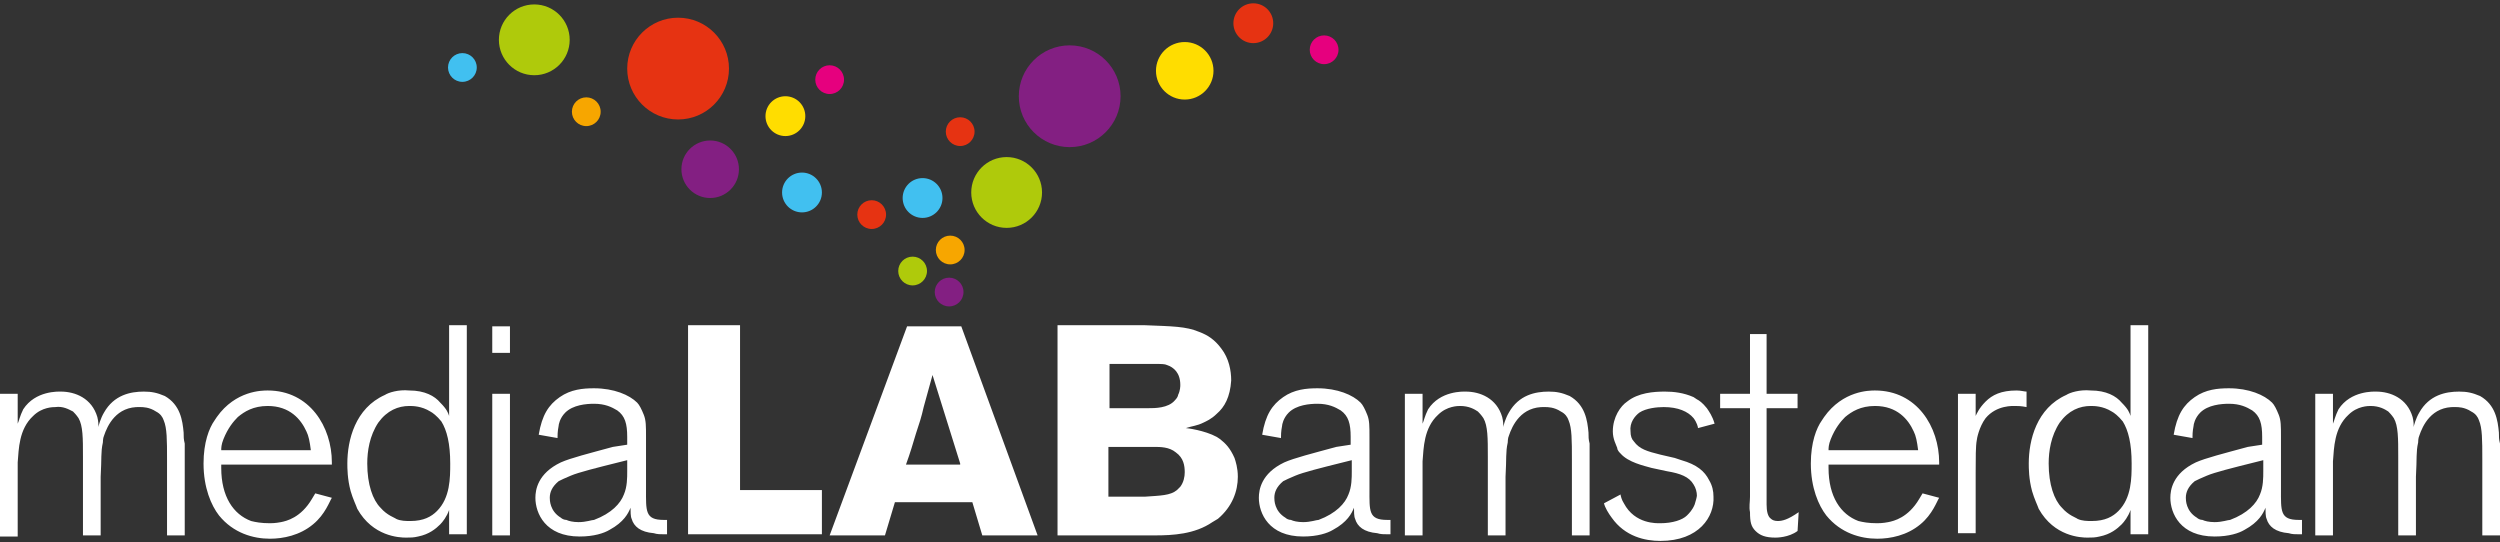 <?xml version="1.0" encoding="utf-8"?>
<!-- Generator: Adobe Illustrator 22.0.1, SVG Export Plug-In . SVG Version: 6.00 Build 0)  -->
<svg version="1.1" id="Layer_1" xmlns="http://www.w3.org/2000/svg" xmlns:xlink="http://www.w3.org/1999/xlink" x="0px" y="0px"
	 viewBox="0 0 226 49" style="enable-background:new 0 0 226 49;" xml:space="preserve">
<rect x="0" y="0" width="226" height="49" fill="#333333" stroke="none"/>
<style type="text/css">
	.st0{fill:#FFFFFF;}
	.st1{fill:#E63312;}
	.st2{fill:#831F82;}
	.st3{fill:#AFCA0B;}
	.st4{fill:#41C0F0;}
	.st5{fill:#FFDD00;}
	.st6{fill:#E6007E;}
	.st7{fill:#F7A600;}
</style>
<g>
	<path class="st0" d="M15.1,48.4v-6.9c0-1.7,0-2.8-0.3-3.5c-0.1-0.3-0.3-0.6-0.7-0.8c-0.6-0.4-1.2-0.4-1.4-0.4
		c-2.2-0.1-3,1.7-3.3,2.6C9.3,39.6,9.3,40,9.3,40c-0.2,0.9-0.1,1.4-0.2,3.1v5.3H7.5v-7.1c0-1.7,0-2.8-0.4-3.5
		c-0.2-0.3-0.4-0.5-0.5-0.6C6.2,37,5.7,36.7,5,36.8c-0.2,0-1.2,0-2,0.8c-1.3,1.2-1.3,3-1.4,4.2v6.7H0V35.6h1.6v2.7
		c0.1-0.2,0.2-0.7,0.5-1.3c1.1-1.7,3.2-1.6,3.4-1.6c1.3,0,2.8,0.6,3.3,2.3c0.1,0.4,0.1,0.7,0.1,0.9c0-0.1,0.2-0.8,0.5-1.3
		c0.9-1.6,2.4-1.9,3.6-1.9c0.7,0,1.2,0.1,1.9,0.4c1.4,0.8,1.6,2.2,1.7,3.3c0,0.4,0,0.6,0.1,1v8.3H15.1z M20,42v0.3
		c0,2.6,1.1,4.2,2.7,4.8c0.4,0.1,0.9,0.2,1.7,0.2c0.1,0,0.5,0,1-0.1s1.8-0.4,2.8-2.1l0.3-0.5L30,45c-0.2,0.3-0.6,1.5-1.7,2.4
		c-1.2,1-2.7,1.3-3.9,1.3c-1.5,0-3.3-0.5-4.6-2.1c-0.7-0.9-1.4-2.5-1.4-4.7c0-1.9,0.5-3.2,1-3.9l0.2-0.3c1.7-2.4,4.1-2.4,4.6-2.4
		c3.8,0,5.8,3.3,5.8,6.5V42C30,42,20,42,20,42z M28.1,40.7c-0.1-0.8-0.2-1.3-0.4-1.7c-0.5-1.1-1.5-2.3-3.5-2.3c-1.3,0-2.1,0.5-2.7,1
		c-0.4,0.4-0.9,1-1.3,2c-0.2,0.5-0.2,0.8-0.2,1H28.1z M40.6,48.4v-2.3c-0.2,0.6-0.6,1.1-0.8,1.3c-0.4,0.4-1,0.9-2,1.1
		c-0.4,0.1-0.7,0.1-1.1,0.1c-0.6,0-3-0.1-4.4-2.6c-0.1-0.3-0.4-0.9-0.6-1.6c-0.3-1.1-0.3-2.1-0.3-2.5c0-2.1,0.7-5,3.4-6.2
		c0.3-0.2,1.2-0.5,2.2-0.4c1.4,0,2.3,0.5,2.8,1.1c0.6,0.6,0.7,0.9,0.8,1.2v-8.2h1.6v18.9h-1.6V48.4z M40.7,41.9c0-1.8-0.3-3-0.8-3.8
		c-0.4-0.5-0.8-0.8-1-0.9c-0.8-0.5-1.6-0.5-1.9-0.5c-1,0-2,0.4-2.8,1.5c-0.8,1.2-1,2.6-1,3.7c0,1.9,0.5,3.3,1.2,4
		c0.6,0.7,1.3,0.9,1.4,1c0.4,0.2,0.9,0.2,1.3,0.2c1.2,0,1.9-0.4,2.4-0.9C40.7,45,40.7,43.2,40.7,41.9C40.7,42,40.7,41.9,40.7,41.9z
		 M44.5,29.5h1.6v2.4h-1.6V29.5z M44.5,35.6h1.6v12.8h-1.6V35.6z M56.7,40.2v-0.7c0-1.2-0.2-1.9-0.9-2.4c-0.5-0.3-1.1-0.6-2.1-0.6
		c-0.7,0-1.9,0.1-2.6,0.8c-0.5,0.5-0.6,1.1-0.6,1.2c-0.1,0.5-0.1,0.9-0.1,1.1l-1.7-0.3c0.3-1.8,0.9-2.7,1.9-3.4s2.1-0.8,3.1-0.8
		c1.8,0,3.2,0.6,3.9,1.3c0.2,0.2,0.4,0.6,0.6,1.1c0.2,0.5,0.2,1,0.2,2v4.7c0,2-0.1,2.8,1.6,2.8h0.3v1.3h-0.2c-0.4,0-0.7,0-1-0.1
		c-1.2-0.1-1.8-0.6-2-1.3c-0.1-0.2-0.1-0.7-0.1-1c-0.2,0.5-0.6,1.3-1.9,2c-0.5,0.3-1.4,0.6-2.7,0.6c-3.1,0-4-2.1-4-3.5
		c0-0.7,0.2-2.2,2.3-3.2c0.9-0.4,2.5-0.8,4.7-1.4C55.4,40.4,56.7,40.2,56.7,40.2z M55.9,41.8c-2,0.5-3.6,0.9-4.3,1.2
		c-0.5,0.2-0.9,0.4-1.1,0.5c-0.6,0.5-0.8,1-0.8,1.5c0,0.2,0,1.2,1,1.8c0.1,0.1,0.3,0.2,0.5,0.2c0.2,0.1,0.6,0.2,1.1,0.2
		c0.7,0,1.2-0.2,1.4-0.2c1.6-0.6,2.4-1.5,2.7-2.3c0.3-0.7,0.3-1.5,0.3-2.1v-1C56.7,41.6,55.9,41.8,55.9,41.8z M66.9,29.4v14.9h7.4v4
		H62.2V29.4H66.9z M93.8,48.4h-5l-0.9-3h-7l-0.9,3h-5l7-18.9h4.9L93.8,48.4z M86.8,41.9l-2.5-8l-0.8,2.9c-0.2,0.9-0.4,1.5-0.7,2.4
		c-0.3,1-0.5,1.7-0.9,2.8h4.9V41.9z M103.5,29.4c2.5,0.1,3.7,0.1,4.9,0.6c0.8,0.3,1.4,0.7,2,1.5c0.7,0.9,0.9,2,0.9,2.9
		c-0.1,1.5-0.6,2.4-1.3,3c-0.5,0.5-1,0.7-1.2,0.8c-0.6,0.3-1,0.3-1.6,0.5c0.1,0,1.7,0.2,2.8,0.8l0.3,0.2c0.5,0.4,0.9,0.8,1.3,1.7
		c0.1,0.3,0.3,0.9,0.3,1.7c0,1.3-0.5,2.7-1.8,3.8l-0.5,0.3c-1.6,1.1-3.6,1.2-5.2,1.2h-8.8v-19L103.5,29.4L103.5,29.4z M100.2,36.9
		h3.6c0.6,0,1.8,0,2.4-0.7c0.2-0.2,0.3-0.4,0.3-0.5c0.2-0.4,0.2-0.8,0.2-0.9c0-1.1-0.6-1.6-1.2-1.8c-0.2-0.1-0.5-0.1-1.1-0.1h-4.1v4
		H100.2z M100.2,44.9h3.3c1.4-0.1,2.3-0.1,2.9-0.6l0.3-0.3c0.3-0.4,0.4-0.9,0.4-1.3c0-0.6-0.1-1.3-0.8-1.8c-0.6-0.5-1.4-0.5-2-0.5
		h-4.1C100.2,40.4,100.2,44.9,100.2,44.9z"/>
</g>
<circle class="st1" cx="61.3" cy="6.2" r="4.6"/>
<circle class="st2" cx="96.7" cy="8.7" r="4.6"/>
<circle class="st3" cx="91" cy="17.4" r="3.2"/>
<circle class="st3" cx="48.3" cy="3.6" r="3.2"/>
<circle class="st4" cx="83.4" cy="17.9" r="1.8"/>
<circle class="st5" cx="71" cy="10.5" r="1.8"/>
<circle class="st1" cx="113.3" cy="2.1" r="1.8"/>
<circle class="st4" cx="72.5" cy="17.4" r="1.8"/>
<circle class="st5" cx="107.1" cy="6.4" r="2.6"/>
<circle class="st2" cx="64.2" cy="15.3" r="2.6"/>
<circle class="st6" cx="119.7" cy="4.5" r="1.3"/>
<circle class="st7" cx="85.9" cy="22.6" r="1.3"/>
<circle class="st1" cx="86.8" cy="11.9" r="1.3"/>
<circle class="st2" cx="85.8" cy="26.4" r="1.3"/>
<circle class="st6" cx="75" cy="7.2" r="1.3"/>
<circle class="st3" cx="82.5" cy="24.5" r="1.3"/>
<circle class="st1" cx="78.8" cy="19.4" r="1.3"/>
<circle class="st4" cx="41.8" cy="6.1" r="1.3"/>
<circle class="st7" cx="53" cy="10.1" r="1.3"/>
<g>
	<path class="st0" d="M122.1,40.2v-0.7c0-1.2-0.2-1.9-0.9-2.4c-0.5-0.3-1.1-0.6-2.1-0.6c-0.7,0-1.9,0.1-2.6,0.8
		c-0.5,0.5-0.6,1.1-0.6,1.2c-0.1,0.5-0.1,0.9-0.1,1.1l-1.7-0.3c0.3-1.8,0.9-2.7,1.9-3.4s2.1-0.8,3.1-0.8c1.8,0,3.2,0.6,3.9,1.3
		c0.2,0.2,0.4,0.6,0.6,1.1s0.2,1,0.2,2v4.7c0,2-0.1,2.8,1.6,2.8h0.3v1.3h-0.2c-0.4,0-0.7,0-1-0.1c-1.2-0.1-1.8-0.6-2-1.3
		c-0.1-0.2-0.1-0.7-0.1-1c-0.2,0.5-0.6,1.3-1.9,2c-0.5,0.3-1.4,0.6-2.7,0.6c-3.1,0-4-2.1-4-3.5c0-0.7,0.2-2.2,2.3-3.2
		c0.9-0.4,2.5-0.8,4.7-1.4L122.1,40.2L122.1,40.2z M121.4,41.8c-2,0.5-3.6,0.9-4.3,1.2c-0.5,0.2-0.9,0.4-1.1,0.5
		c-0.6,0.5-0.8,1-0.8,1.5c0,0.2,0,1.2,1,1.8c0.1,0.1,0.3,0.2,0.5,0.2c0.2,0.1,0.6,0.2,1.1,0.2c0.7,0,1.2-0.2,1.4-0.2
		c1.6-0.6,2.4-1.5,2.7-2.3c0.3-0.7,0.3-1.5,0.3-2.1v-1C122.2,41.6,121.4,41.8,121.4,41.8z M142.1,48.4v-6.9c0-1.7,0-2.8-0.3-3.5
		c-0.1-0.3-0.3-0.6-0.7-0.8c-0.6-0.4-1.2-0.4-1.4-0.4c-2.2-0.1-3,1.7-3.3,2.6c-0.1,0.2-0.1,0.6-0.1,0.6c-0.2,0.9-0.1,1.4-0.2,3.1
		v5.3h-1.6v-7.1c0-1.7,0-2.8-0.4-3.5c-0.2-0.3-0.4-0.5-0.5-0.6c-0.3-0.2-0.8-0.5-1.6-0.5c-0.2,0-1.2,0-2,0.8c-1.3,1.2-1.3,3-1.4,4.2
		v6.7H127V35.6h1.6v2.7c0.1-0.2,0.2-0.7,0.5-1.3c1.1-1.7,3.2-1.6,3.4-1.6c1.3,0,2.8,0.6,3.3,2.3c0.1,0.4,0.1,0.7,0.1,0.9
		c0-0.1,0.2-0.8,0.5-1.3c0.9-1.6,2.4-1.9,3.6-1.9c0.7,0,1.2,0.1,1.9,0.4c1.4,0.8,1.6,2.2,1.7,3.3c0,0.4,0,0.6,0.1,1v8.3H142.1z
		 M146.5,44.7c0,0.1,0.1,0.5,0.3,0.8c1,1.9,3,1.8,3.3,1.8c1.1,0,2-0.3,2.4-0.7c0.2-0.2,0.5-0.5,0.7-1c0.1-0.3,0.2-0.7,0.2-0.8
		c0-0.3-0.1-0.7-0.3-1c-0.4-0.7-1.2-1-2.4-1.2l-1.4-0.3c-0.7-0.2-2.1-0.5-2.8-1.3c-0.1-0.1-0.3-0.3-0.3-0.5
		c-0.1-0.3-0.4-0.8-0.4-1.5c0-1.3,0.7-2.3,1.3-2.7c1-0.8,2.4-0.9,3.4-0.9c0.8,0,1.7,0.1,2.6,0.5l0.3,0.2c0.2,0.1,0.5,0.3,0.9,0.8
		c0.2,0.3,0.5,0.7,0.7,1.4l-1.5,0.4c0-0.1-0.1-0.5-0.4-0.9c-0.5-0.6-1.4-1-2.7-1c-0.6,0-1.6,0.1-2.2,0.5c-0.4,0.3-0.9,0.9-0.8,1.7
		c0,0.4,0.1,0.7,0.3,0.9c0.5,0.7,1.2,0.9,2.4,1.2l1.3,0.3l0.6,0.2c1.4,0.4,2.1,1,2.5,1.8c0.3,0.5,0.4,1,0.4,1.5c0.1,1.8-1.3,4-4.8,4
		c-1.4,0-3.2-0.4-4.4-2.1c-0.3-0.4-0.6-0.9-0.7-1.3L146.5,44.7L146.5,44.7z M162.5,48c-0.8,0.6-1.9,0.6-2,0.6
		c-0.9,0-1.4-0.2-1.8-0.6c-0.4-0.4-0.5-0.8-0.5-1.7c-0.1-0.5,0-0.9,0-1.4v-8h-2.7v-1.3h2.7v-5.4h1.5v5.4h2.8v1.3h-2.8v8.7
		c0,0.6,0.1,1.1,0.4,1.3c0.1,0.1,0.3,0.2,0.6,0.2c0.4,0,0.9-0.1,1.9-0.8L162.5,48L162.5,48z M165.3,42v0.3c0,2.6,1.1,4.2,2.7,4.8
		c0.4,0.1,0.9,0.2,1.7,0.2c0.1,0,0.5,0,1-0.1s1.8-0.4,2.8-2.1l0.3-0.5l1.5,0.4c-0.2,0.3-0.6,1.5-1.7,2.4c-1.2,1-2.7,1.3-3.9,1.3
		c-1.5,0-3.3-0.5-4.6-2.1c-0.7-0.9-1.4-2.5-1.4-4.7c0-1.9,0.5-3.2,1-3.9l0.2-0.3c1.7-2.4,4.1-2.4,4.6-2.4c3.8,0,5.8,3.3,5.8,6.5V42
		L165.3,42L165.3,42z M173.4,40.7c-0.1-0.8-0.2-1.3-0.4-1.7c-0.5-1.1-1.5-2.3-3.5-2.3c-1.3,0-2.1,0.5-2.7,1c-0.4,0.4-0.9,1-1.3,2
		c-0.2,0.5-0.2,0.8-0.2,1H173.4L173.4,40.7z M177,48.4V35.6h1.6v2c0.1-0.2,0.3-0.7,0.9-1.3c0.6-0.6,1.4-1,2.8-1
		c0.4,0,0.7,0.1,0.9,0.1v1.4c-0.5-0.1-0.8-0.1-1-0.1s-1.7-0.1-2.7,1.1c-0.6,0.8-0.8,1.9-0.8,2c-0.1,0.5-0.1,1.6-0.1,2.9v5.5H177
		L177,48.4z M192.6,48.4v-2.3c-0.2,0.6-0.6,1.1-0.8,1.3c-0.4,0.4-1,0.9-2,1.1c-0.4,0.1-0.7,0.1-1.1,0.1c-0.6,0-3-0.1-4.4-2.6
		c-0.1-0.3-0.4-0.9-0.6-1.6c-0.3-1.1-0.3-2.1-0.3-2.5c0-2.1,0.7-5,3.4-6.2c0.3-0.2,1.2-0.5,2.2-0.4c1.4,0,2.3,0.5,2.8,1.1
		c0.6,0.6,0.7,0.9,0.8,1.2v-8.2h1.6v18.9h-1.6L192.6,48.4z M192.7,41.9c0-1.8-0.3-3-0.8-3.8c-0.4-0.5-0.8-0.8-1-0.9
		c-0.8-0.5-1.6-0.5-1.9-0.5c-1,0-2,0.4-2.8,1.5c-0.8,1.2-1,2.6-1,3.7c0,1.9,0.5,3.3,1.2,4c0.6,0.7,1.3,0.9,1.4,1
		c0.4,0.2,0.9,0.2,1.3,0.2c1.2,0,1.9-0.4,2.4-0.9C192.7,45,192.7,43.2,192.7,41.9L192.7,41.9L192.7,41.9z M204.5,40.2v-0.7
		c0-1.2-0.2-1.9-0.9-2.4c-0.5-0.3-1.1-0.6-2.1-0.6c-0.7,0-1.9,0.1-2.6,0.8c-0.5,0.5-0.6,1.1-0.6,1.2c-0.1,0.5-0.1,0.9-0.1,1.1
		l-1.7-0.3c0.3-1.8,0.9-2.7,1.9-3.4s2.1-0.8,3.1-0.8c1.8,0,3.2,0.6,3.9,1.3c0.2,0.2,0.4,0.6,0.6,1.1c0.2,0.5,0.2,1,0.2,2v4.7
		c0,2-0.1,2.8,1.6,2.8h0.3v1.3h-0.2c-0.4,0-0.7,0-1-0.1c-1.2-0.1-1.8-0.6-2-1.3c-0.1-0.2-0.1-0.7-0.1-1c-0.2,0.5-0.6,1.3-1.9,2
		c-0.5,0.3-1.4,0.6-2.7,0.6c-3.1,0-4-2.1-4-3.5c0-0.7,0.2-2.2,2.3-3.2c0.9-0.4,2.5-0.8,4.7-1.4C203.2,40.4,204.5,40.2,204.5,40.2z
		 M203.8,41.8c-2,0.5-3.6,0.9-4.3,1.2c-0.5,0.2-0.9,0.4-1.1,0.5c-0.6,0.5-0.8,1-0.8,1.5c0,0.2,0,1.2,1,1.8c0.1,0.1,0.3,0.2,0.5,0.2
		c0.2,0.1,0.6,0.2,1.1,0.2c0.7,0,1.2-0.2,1.4-0.2c1.6-0.6,2.4-1.5,2.7-2.3c0.3-0.7,0.3-1.5,0.3-2.1v-1L203.8,41.8L203.8,41.8z
		 M224.4,48.4v-6.9c0-1.7,0-2.8-0.3-3.5c-0.1-0.3-0.3-0.6-0.7-0.8c-0.6-0.4-1.2-0.4-1.4-0.4c-2.2-0.1-3,1.7-3.3,2.6
		c-0.1,0.2-0.1,0.6-0.1,0.6c-0.2,0.9-0.1,1.4-0.2,3.1v5.3h-1.6v-7.1c0-1.7,0-2.8-0.4-3.5c-0.2-0.3-0.4-0.5-0.5-0.6
		c-0.3-0.2-0.8-0.5-1.6-0.5c-0.2,0-1.2,0-2,0.8c-1.3,1.2-1.3,3-1.4,4.2v6.7h-1.6V35.6h1.6v2.7c0.1-0.2,0.2-0.7,0.5-1.3
		c1.1-1.7,3.2-1.6,3.4-1.6c1.3,0,2.8,0.6,3.3,2.3c0.1,0.4,0.1,0.7,0.1,0.9c0-0.1,0.2-0.8,0.5-1.3c0.9-1.6,2.4-1.9,3.6-1.9
		c0.7,0,1.2,0.1,1.9,0.4c1.4,0.8,1.6,2.2,1.7,3.3c0,0.4,0,0.6,0.1,1v8.3H224.4z"/>
</g>
</svg>
